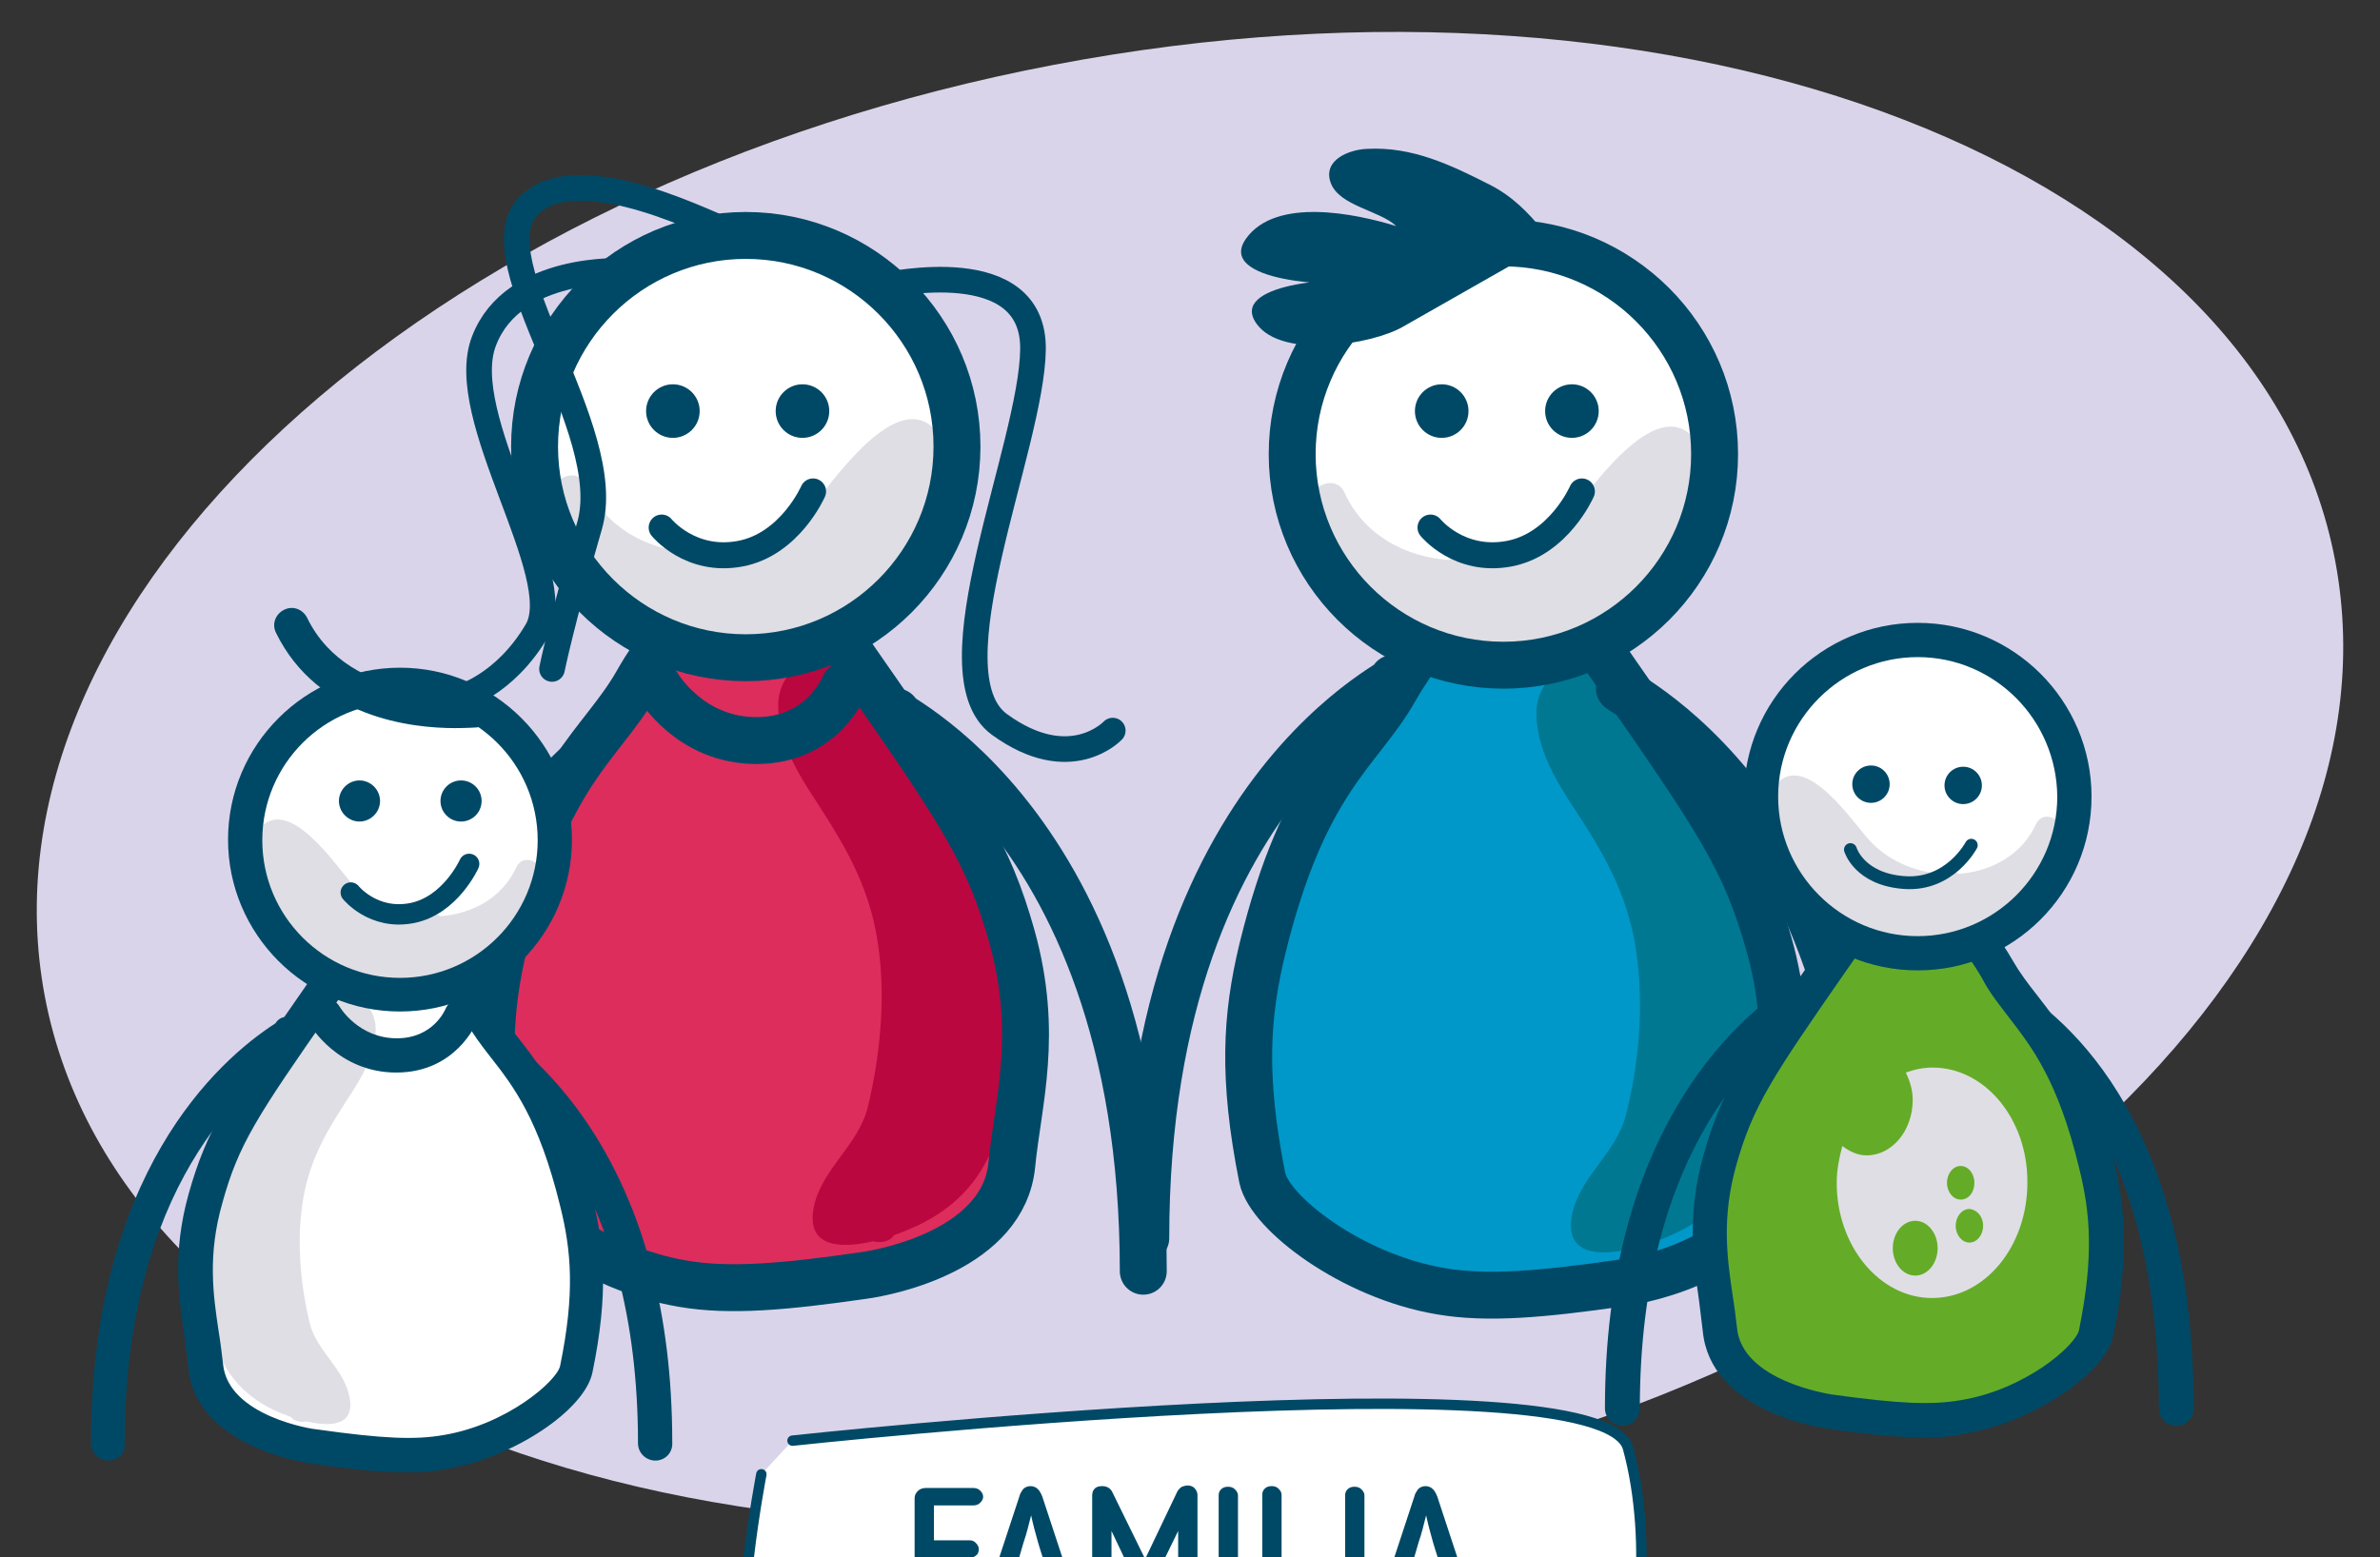 <?xml version="1.0" encoding="utf-8"?>
<!-- Generator: Adobe Illustrator 19.0.0, SVG Export Plug-In . SVG Version: 6.00 Build 0)  -->
<svg version="1.1" id="Capa_1" xmlns="http://www.w3.org/2000/svg" xmlns:xlink="http://www.w3.org/1999/xlink" x="0px" y="0px"
	 viewBox="-114 272 382 250" style="enable-background:new -114 272 382 250;" xml:space="preserve">
<rect x="-114" y="272" width="382" height="250" fill="#333333" stroke="none"/>
<style type="text/css">
	.st0{fill:#DAD4EA;}
	.st1{fill:#0098C8;}
	.st2{fill:#007892;}
	.st3{fill:none;stroke:#004966;stroke-width:7.532;stroke-miterlimit:10;}
	.st4{fill:#FFFFFF;}
	.st5{fill:#DFDEE4;}
	.st6{fill:none;stroke:#004966;stroke-width:7.532;stroke-linecap:round;stroke-miterlimit:10;}
	.st7{fill:#DD2D5C;}
	.st8{fill:#BB073F;}
	.st9{fill:#004966;}
	.st10{fill:#64AC28;}
	.st11{fill:none;stroke:#004966;stroke-width:4.173;stroke-linecap:round;stroke-miterlimit:10;}
	.st12{fill:none;stroke:#004966;stroke-width:3.271;stroke-linecap:round;stroke-miterlimit:10;}
	.st13{fill:none;stroke:#004966;stroke-width:2.058;stroke-linecap:round;stroke-miterlimit:10;}
	.st14{fill:none;stroke:#004966;stroke-width:4.115;stroke-linecap:round;stroke-miterlimit:10;}
	.st15{fill:#FFFFFF;stroke:#004966;stroke-width:1.671;stroke-linecap:round;stroke-miterlimit:10;}
</style>
<g>
	<path class="st0" d="M260.8,362c12,63.3-60.5,130.3-162,149.6C-2.7,530.9-94.8,495.3-106.8,432s60.5-130.3,162-149.6
		C156.8,263,248.8,298.8,260.8,362z"/>
	<g>
		<path class="st1" d="M111.2,382.7c-5.8,10.2-14.6,14.3-21.3,41.7c-2.6,10.8-3.2,20.6,0,36.7c1.1,5.7,14.3,15.8,28.6,18.2
			c7.5,1.3,16.4,0.5,28.9-1.3c4.5-0.6,22.6-4.4,23.8-17.8c1-10.2,4.4-20.9,0-36.7c-3.8-13.4-7.9-19.6-24.5-43.4
			c-16.5-23.7-15.2-23.2-15.2-23.2S117.1,372.3,111.2,382.7"/>
		<path class="st2" d="M160.2,403.2c-2.6-5.4-6.2-10.3-8.7-15.7c-1.3-2.8-3.1-7-6.6-8c-0.6-0.5-1.3-0.9-2-1.1
			c0.8-0.4,1.7-0.8,2.5-1.2c0.9-0.5,1.8-1.1,2.7-1.7c-5.4,1.4-10.8,2.7-15.4,5.9c0.6-0.1,1.3-0.2,1.9-0.3c-1.2,1.4-2,3.2-2,5.3
			c0,5.8,3.1,10.9,6.2,15.6c5.2,7.9,8.9,14.6,10,24.1c1,8.1,0.2,16.9-1.8,24.8c-1.5,6.2-7.5,10-8.7,16.2c-1.2,6.4,4.3,6.6,9.5,5.4
			c1.3,0.3,2.7,0.1,3.4-1c1.5-0.5,2.8-1.1,3.7-1.5c10.4-4.9,13.9-13.7,14.6-24.3C170.6,431,166.7,416.5,160.2,403.2"/>
		<path class="st3" d="M109.9,382.7c-5.8,10.2-14.6,14.3-21.3,41.7c-2.6,10.8-3.2,20.6,0,36.7c1.2,5.7,14.4,15.8,28.6,18.2
			c7.5,1.3,16.4,0.5,28.9-1.3c4.5-0.6,22.6-4.4,23.8-17.8c1-10.2,4.5-20.9,0-36.7c-3.8-13.4-7.9-19.6-24.5-43.4
			c-16.5-23.7-15.2-23.3-15.2-23.3S115.8,372.3,109.9,382.7z"/>
		<path class="st4" d="M162.5,344.9c0,18.7-15.2,33.9-33.9,33.9s-33.9-15.2-33.9-33.9c0-18.7,15.2-33.9,33.9-33.9
			S162.5,326.2,162.5,344.9"/>
		<path class="st5" d="M132.7,378.3c3.2-1.1,6.4-2.1,9.5-3.4c-0.2-0.1-0.3-0.2-0.5-0.2c0.8-0.4,1.7-0.8,2.5-1.2
			c9.6-5.3,20.6-17.6,15.3-28.7c-5.8-12.1-17.3,4.7-21,9.1c-4,4.8-10.1,7.5-16.3,8c-1.4-0.7-2.6-0.6-3.7,0c-7-0.5-13.6-4-16.7-10.8
			c-1.3-2.9-5.2-1.3-5.7,1.3c-2.5-1.2-5.9,1.6-4.1,4.2c0.7,1,1.5,2.1,2.2,3.1c0.6,2.8,2.6,5.2,4.8,7.1c0.7,0.6,1.5,0.8,2.2,0.8
			c0.1,0.6,0.4,1.2,0.9,1.6c9.3,7.1,20.3,10.3,31.2,8.2C133.1,377.6,132.9,378,132.7,378.3"/>
		<path class="st3" d="M161.2,344.9c0,18.7-15.2,33.9-33.9,33.9s-33.9-15.2-33.9-33.9c0-18.7,15.2-33.9,33.9-33.9
			S161.2,326.2,161.2,344.9z"/>
		<path class="st6" d="M29.9,386.3c-6.8-1.9,39.6,13.7,39.6,89.8"/>
		<path class="st6" d="M146.6,382.7c-6.8-1.9,39.7,13.7,39.7,89.9"/>
		<path class="st6" d="M-10.7,386.3c6.8-1.9-39.7,13.7-39.7,89.9"/>
		<path class="st6" d="M109.6,380.9c6.8-1.9-39.7,13.7-39.7,89.9"/>
		<path class="st7" d="M-10.5,381.5c-5.8,10.2-14.6,14.3-21.3,41.7c-2.6,10.8-3.2,20.6,0,36.7c1.1,5.7,14.3,15.8,28.6,18.2
			c7.5,1.3,16.4,0.5,28.9-1.3c4.5-0.6,22.6-4.4,23.9-17.8c1-10.2,4.4-20.9,0-36.7c-3.8-13.4-7.9-19.6-24.5-43.4
			C8.6,355.3,9.9,355.7,9.9,355.7S-4.6,371-10.5,381.5"/>
		<path class="st8" d="M38.5,402c-2.6-5.4-6.2-10.3-8.7-15.7c-1.3-2.8-3.1-7-6.6-8c-0.6-0.5-1.3-0.9-2-1.1c0.8-0.4,1.7-0.8,2.5-1.2
			c0.9-0.5,1.8-1.1,2.7-1.7c-5.4,1.4-10.8,2.7-15.4,5.9c0.6-0.1,1.2-0.2,1.9-0.3c-1.2,1.4-2,3.2-2,5.3c0,5.8,3.1,10.9,6.2,15.6
			c5.2,8,8.9,14.6,10,24.1c1,8.1,0.1,16.9-1.8,24.8c-1.5,6.2-7.5,10-8.7,16.2c-1.2,6.4,4.3,6.6,9.5,5.4c1.3,0.3,2.7,0.1,3.4-1
			c1.5-0.5,2.8-1.1,3.7-1.5c10.4-4.9,13.9-13.7,14.6-24.3C48.9,429.7,45,415.3,38.5,402"/>
		<path class="st3" d="M-11.7,381.5c-5.8,10.2-14.6,14.3-21.3,41.7c-2.6,10.8-3.2,20.6,0,36.7c1.1,5.7,14.3,15.8,28.6,18.2
			c7.5,1.3,16.4,0.5,28.9-1.3c4.5-0.6,22.6-4.4,23.9-17.8c1-10.2,4.4-20.9,0-36.7c-3.8-13.4-7.9-19.6-24.5-43.4
			C7.4,355.3,8.7,355.7,8.7,355.7S-5.8,371-11.7,381.5z"/>
		<path class="st4" d="M40.8,343.7c0,18.7-15.2,33.9-33.9,33.9S-27,362.4-27,343.7s15.2-33.9,33.9-33.9S40.8,325,40.8,343.7"/>
		<path class="st5" d="M11,377c3.2-1.1,6.4-2.1,9.5-3.4c-0.2-0.1-0.3-0.2-0.5-0.2c0.8-0.4,1.7-0.8,2.5-1.2
			c9.6-5.3,20.6-17.6,15.3-28.6c-5.8-12.1-17.3,4.7-21,9.1c-4,4.8-10.2,7.5-16.3,8c-1.4-0.7-2.6-0.6-3.7,0c-7-0.5-13.6-4-16.7-10.8
			c-1.3-2.9-5.2-1.4-5.7,1.3c-2.5-1.2-5.9,1.5-4.1,4.2c0.7,1,1.5,2.1,2.3,3.1c0.6,2.8,2.6,5.2,4.8,7.1c0.7,0.6,1.5,0.8,2.2,0.8
			c0.1,0.6,0.4,1.2,0.9,1.6c9.3,7.1,20.3,10.3,31.2,8.2C11.5,376.4,11.3,376.7,11,377"/>
		<path class="st3" d="M39.6,343.7c0,18.7-15.2,33.9-33.9,33.9s-33.9-15.2-33.9-33.9s15.2-33.9,33.9-33.9S39.6,325,39.6,343.7z"/>
		<path class="st6" d="M-8.4,382.1c0,0,5.1,8.8,15.8,8.8s14.1-8.8,14.1-8.8"/>
		<g>
			<path class="st9" d="M146.4,500.9c-1.5,0-2.8-1.2-2.8-2.8c0-43.8,20.5-62.2,30-68.3c0.3-0.5,0.8-0.9,1.5-1.1
				c1.3-0.4,3.2,0.2,3.8,1.5c1,2.3-1.1,3.5-1.7,4c-8.4,5.3-28,22-28,63.9C149.2,499.7,147.9,500.9,146.4,500.9z"/>
			<path class="st9" d="M235.3,500.9c-1.5,0-2.8-1.2-2.8-2.8c0-46.4-21.5-60.8-28.1-64.1c-1.3-0.6-2.2-2.3-1.6-3.7
				c0.5-1.3,2.4-2,3.7-1.6c0.5,0.1,0.9,0.4,1.2,0.7c8.4,4.6,30.4,21,30.4,68.7C238.1,499.7,236.9,500.9,235.3,500.9z"/>
			<path class="st10" d="M205.7,427.9c4.3,7.6,10.8,10.6,15.8,31c1.9,8,2.4,15.3,0,27.2c-0.9,4.3-10.6,11.7-21.2,13.5
				c-5.6,0.9-12.2,0.4-21.4-0.9c-3.3-0.5-16.8-3.3-17.7-13.2c-0.7-7.5-3.3-15.5,0-27.2c2.8-9.9,5.9-14.5,18.2-32.2
				c12.2-17.6,11.3-17.3,11.3-17.3S201.4,420.1,205.7,427.9"/>
			<path class="st10" d="M169.4,443.1c1.9-4,4.6-7.6,6.4-11.6c0.9-2.1,2.3-5.2,4.9-6c0.5-0.4,1-0.6,1.5-0.8
				c-0.6-0.3-1.2-0.6-1.8-0.9c-0.7-0.4-1.4-0.8-2-1.3c4,1.1,8,2,11.4,4.4c-0.5-0.1-0.9-0.1-1.4-0.2c0.9,1,1.5,2.4,1.5,3.9
				c0,4.3-2.3,8.1-4.6,11.6c-3.9,5.9-6.6,10.9-7.4,17.9c-0.7,6-0.1,12.5,1.3,18.4c1.1,4.6,5.6,7.4,6.5,12c0.9,4.7-3.2,4.9-7,4
				c-0.9,0.2-2,0-2.5-0.7c-1.1-0.4-2.1-0.8-2.7-1.1c-7.7-3.6-10.3-10.2-10.9-18C161.7,463.7,164.6,453,169.4,443.1"/>
			<path class="st9" d="M195.1,502.8c-4,0-8.5-0.4-15.7-1.4c-1.9-0.3-18.9-3-20.1-15.7c-0.2-1.6-0.4-3.3-0.6-4.9
				c-0.9-6.4-2-13.6,0.7-23.3c2.9-10.3,6-15,18.6-33.1c6.4-9.3,9.1-13.4,10.2-15.2l-2.8-3l3-0.2l-0.8-5.7l5.1,5.4l1.3-0.1l0.2,1.7
				c2.5,2.7,11,12.1,14.9,19c1.1,1.9,2.3,3.5,3.8,5.4c3.8,4.9,8.6,11,12.3,26.3c1.9,7.8,2.6,15.6,0,28.4
				c-1.2,6.1-12.9,13.9-23.5,15.7C199.7,502.6,197.5,502.8,195.1,502.8z M192.1,413.5c-1.7,2.7-4.6,7-9.6,14.1
				c-12.1,17.4-15.1,21.9-17.8,31.4c-2.4,8.5-1.5,14.9-0.6,21c0.3,1.8,0.5,3.5,0.7,5.2c0.8,8.5,14.7,10.6,15.3,10.7
				c10.9,1.5,15.9,1.7,20.6,0.9c10.4-1.7,18.5-8.8,19-11.3c2.4-11.9,1.8-18.8,0-26c-3.4-14.1-7.6-19.4-11.3-24.2
				c-1.5-2-3-3.8-4.2-6.1C201.4,424.2,195.5,417.3,192.1,413.5z"/>
			<path class="st4" d="M167.7,399.9c0,13.9,11.3,25.1,25.2,25.1s25.2-11.3,25.2-25.1c0-13.9-11.3-25.1-25.2-25.1
				C179,374.7,167.7,386,167.7,399.9"/>
			<path class="st5" d="M189.8,424.6c-2.4-0.8-4.8-1.6-7.1-2.5c0.1,0,0.2-0.1,0.4-0.2c-0.6-0.3-1.2-0.6-1.8-0.9
				c-7.1-3.9-15.3-13.1-11.3-21.3c4.3-9,12.8,3.5,15.6,6.7c3,3.6,7.5,5.6,12.1,5.9c1-0.5,2-0.4,2.7,0c5.2-0.4,10.1-3,12.4-8
				c1-2.2,3.9-1,4.2,0.9c1.9-0.9,4.4,1.1,3.1,3.1c-0.5,0.8-1.1,1.6-1.7,2.3c-0.4,2.1-1.9,3.9-3.6,5.3c-0.5,0.4-1.1,0.6-1.6,0.6
				c0,0.5-0.3,0.9-0.7,1.2c-6.9,5.3-15.1,7.6-23.2,6.1C189.5,424.1,189.6,424.4,189.8,424.6"/>
			<path class="st9" d="M193.8,427.8c-15.4,0-27.9-12.5-27.9-27.9s12.5-27.9,27.9-27.9s27.9,12.5,27.9,27.9S209.2,427.8,193.8,427.8
				z M193.8,377.5c-12.3,0-22.4,10-22.4,22.4c0,12.3,10,22.4,22.4,22.4c12.3,0,22.4-10,22.4-22.4
				C216.1,387.5,206.1,377.5,193.8,377.5z"/>
			<path class="st5" d="M196.2,443.4c-1.5,0-2.9,0.3-4.3,0.8c0.6,1.3,1.1,2.7,1.1,4.4c0,4.9-3.3,8.9-7.4,8.9c-1.4,0-2.7-0.6-3.9-1.5
				c-0.5,1.9-0.9,3.8-0.9,5.9c0,10.2,6.9,18.5,15.3,18.5c8.5,0,15.3-8.3,15.3-18.5C211.5,451.7,204.6,443.4,196.2,443.4z
				 M200.7,464.6c-1.2,0-2.2-1.2-2.2-2.7s1-2.7,2.2-2.7s2.2,1.2,2.2,2.7C202.9,463.4,202,464.6,200.7,464.6z"/>
			<g>
				<path class="st10" d="M197,472.4c0,2.4-1.6,4.4-3.6,4.4s-3.6-2-3.6-4.4s1.6-4.4,3.6-4.4S197,470,197,472.4z"/>
				<path class="st10" d="M204.3,468.8c0,1.5-1,2.7-2.2,2.7s-2.2-1.2-2.2-2.7s1-2.7,2.2-2.7C203.3,466.2,204.3,467.3,204.3,468.8z"
					/>
			</g>
		</g>
		<g>
			<path class="st9" d="M-96.6,506.5c-1.5,0-2.8-1.2-2.8-2.8c0-43.2,20.3-61.4,29.6-67.4c0.3-0.5,0.8-0.9,1.4-1
				c1.3-0.4,3.2,0.2,3.7,1.5c1,2.2-1,3.5-1.7,3.9C-74.7,446-94,462.5-94,503.9C-93.8,505.3-95.1,506.5-96.6,506.5z"/>
			<path class="st9" d="M-8.8,506.5c-1.5,0-2.8-1.2-2.8-2.8c0-41.4-19.3-57.9-27.6-63.1c-0.7-0.4-2.7-1.7-1.7-3.9
				c0.6-1.2,2.4-1.8,3.7-1.5c0.7,0.2,1.2,0.6,1.6,1.1c9.9,6.6,29.5,24.8,29.5,67.3C-6,505.3-7.3,506.5-8.8,506.5z"/>
			<path class="st4" d="M-38,434.5c4.2,7.5,10.7,10.5,15.6,30.5c1.9,7.9,2.4,15.1,0,26.9c-0.8,4.2-10.5,11.6-21,13.3
				c-5.5,0.9-12,0.4-21.1-0.9c-3.3-0.5-16.5-3.2-17.5-13c-0.7-7.4-3.3-15.3,0-26.8c2.8-9.8,5.8-14.3,17.9-31.8
				C-52,415.4-53,415.6-53,415.6S-42.3,426.8-38,434.5"/>
			<path class="st5" d="M-73.9,449.5c1.9-3.9,4.5-7.5,6.3-11.5c0.9-2,2.3-5.2,4.8-5.9c0.5-0.4,1-0.6,1.5-0.8
				c-0.6-0.3-1.2-0.6-1.8-0.9c-0.7-0.4-1.3-0.8-2-1.2c4,1,7.9,2,11.3,4.3c-0.5-0.1-0.9-0.1-1.4-0.2c0.9,1,1.5,2.3,1.5,3.9
				c0,4.2-2.3,7.9-4.6,11.4c-3.8,5.8-6.5,10.7-7.3,17.7c-0.7,5.9-0.1,12.3,1.3,18.1c1.1,4.5,5.5,7.3,6.4,11.9
				c0.9,4.7-3.1,4.8-6.9,3.9c-0.9,0.2-2,0-2.5-0.7c-1.1-0.4-2.1-0.8-2.7-1.1c-7.6-3.6-10.2-10-10.7-17.8
				C-81.5,469.8-78.6,459.2-73.9,449.5"/>
			<path class="st9" d="M-48.5,508.4c-3.9,0-8.4-0.4-15.5-1.4c-1.9-0.3-18.6-3-19.8-15.5c-0.1-1.6-0.4-3.2-0.6-4.9
				c-0.9-6.3-2-13.4,0.7-23c2.9-10.2,5.9-14.8,18.3-32.6c6.3-9.1,9-13.2,10.1-15l-2.7-2.9l2.9-0.2l-0.8-5.6l5,5.4l1.3-0.1l0.2,1.7
				c2.5,2.7,10.8,11.9,14.7,18.8c1.1,1.9,2.3,3.5,3.7,5.3c3.8,4.8,8.5,10.9,12.1,25.9c1.9,7.7,2.6,15.4,0,28
				c-1.2,6.1-12.7,13.7-23.2,15.5C-44,508.2-46.1,508.4-48.5,508.4z M-51.4,420.2c-1.7,2.7-4.5,6.9-9.4,13.9
				c-12,17.2-14.9,21.6-17.5,31c-2.4,8.4-1.5,14.7-0.6,20.7c0.3,1.8,0.5,3.5,0.7,5.2c0.8,8.4,14.5,10.5,15.1,10.5
				c10.7,1.5,15.7,1.7,20.3,0.9c10.2-1.7,18.2-8.7,18.7-11.1c2.4-11.7,1.8-18.5,0-25.7c-3.4-13.9-7.5-19.2-11.1-23.8
				c-1.5-1.9-2.9-3.8-4.2-6C-42.3,430.8-48.1,424-51.4,420.2z"/>
			<path class="st4" d="M-75.5,406.8c0,13.7,11.1,24.8,24.8,24.8s24.8-11.1,24.8-24.8c0-13.7-11.1-24.8-24.8-24.8
				S-75.5,393.1-75.5,406.8"/>
			<path class="st5" d="M-53.8,431.2c-2.3-0.8-4.7-1.5-7-2.5c0.1,0,0.2-0.1,0.4-0.1c-0.6-0.3-1.2-0.6-1.8-0.9
				c-7-3.9-15.1-12.9-11.2-21c4.3-8.8,12.7,3.4,15.4,6.6c3,3.5,7.4,5.5,12,5.8c1-0.5,1.9-0.4,2.7,0c5.1-0.4,9.9-2.9,12.2-7.9
				c1-2.1,3.8-1,4.2,0.9c1.8-0.9,4.3,1.1,3,3.1c-0.5,0.8-1.1,1.5-1.6,2.3c-0.4,2.1-1.9,3.8-3.5,5.2c-0.5,0.4-1.1,0.6-1.6,0.6
				c-0.1,0.5-0.3,0.9-0.7,1.2c-6.8,5.2-14.9,7.5-22.8,6C-54.1,430.8-53.9,431-53.8,431.2"/>
			<path class="st9" d="M-49.8,434.4c-15.2,0-27.6-12.4-27.6-27.6s12.4-27.6,27.6-27.6s27.6,12.4,27.6,27.6S-34.6,434.4-49.8,434.4z
				 M-49.8,384.8c-12.2,0-22.1,9.9-22.1,22.1S-62,429-49.8,429s22.1-9.9,22.1-22.1C-27.7,394.7-37.6,384.8-49.8,384.8z"/>
			<path class="st9" d="M-41,388.9c-6.8,0-22-1.6-28.7-15.3c-0.7-1.4-0.1-3,1.3-3.7c1.4-0.7,3-0.1,3.7,1.3
				c6.8,14,26.3,12.1,26.5,12.1c1.5-0.1,2.9,0.9,3,2.5c0.2,1.5-0.9,2.9-2.4,3C-37.8,388.8-39.1,388.9-41,388.9z"/>
			<path class="st9" d="M-50.4,444.2c-9.3,0-13.8-7.5-13.9-7.8c-0.8-1.3-0.3-3,1-3.8s3-0.3,3.8,1c0.1,0.2,3.1,5.1,9.2,5.1
				c5.8,0,7.7-4.5,7.8-4.7c0.6-1.4,2.2-2.1,3.6-1.5s2.1,2.1,1.5,3.5C-37.6,436.3-40.8,444.2-50.4,444.2z"/>
		</g>
		<g>
			<path class="st11" d="M-7.8,356.7c0,0,4.6,5.7,12.6,4.2s11.7-10,11.7-10"/>
			<circle class="st9" cx="-6" cy="338" r="4.3"/>
			<circle class="st9" cx="14.8" cy="338" r="4.3"/>
		</g>
		<g>
			<path class="st11" d="M115.6,356.7c0,0,4.6,5.7,12.6,4.2s11.7-10,11.7-10"/>
			<circle class="st9" cx="117.4" cy="338" r="4.3"/>
			<circle class="st9" cx="138.3" cy="338" r="4.3"/>
		</g>
		<g>
			<path class="st12" d="M-57.7,415.3c0,0,3.6,4.5,9.8,3.3s9.2-7.9,9.2-7.9"/>
			<path class="st9" d="M-53,400.6c0-1.8-1.5-3.3-3.3-3.3s-3.3,1.5-3.3,3.3s1.5,3.3,3.3,3.3C-54.5,403.9-53,402.4-53,400.6z"/>
			<circle class="st9" cx="-40" cy="400.6" r="3.3"/>
		</g>
		<circle class="st9" cx="186.3" cy="397.9" r="3"/>
		<circle class="st9" cx="201.1" cy="398.1" r="3"/>
		<path class="st13" d="M183,408.4c0,0,1.4,4.8,8.7,5.3s10.7-6,10.7-6"/>
		<path class="st9" d="M135,310.9c0.1,1.1-0.9-1.2-1.3-1.8c-2.4-3-5-5.6-8.5-7.4c-6.3-3.2-12.5-6.2-19.8-5.8
			c-2.7,0.1-7.2,1.7-5.8,5.5c1.4,3.7,7.9,4.4,10.5,6.9c-6.5-2-19.3-4.7-24.1,2c-5,7,14.8,7.9,18.7,6.9c-3.5-0.8-21.7,0.3-17,6.8
			c4.1,5.7,18.5,3.3,23.4,0.5"/>
		<path class="st14" d="M-13.4,315.5c-0.6,0-18.2-1-22.9,11.2c-4.8,12.2,13.6,37.6,8.5,46.5C-33,382.1-40.2,384-40.2,384"/>
		<path class="st14" d="M27.8,317.8c0.8,0,24.2-5.4,24,10.3s-16.7,51.9-5.4,60.2c11.4,8.3,18.2,1,18.2,1"/>
		<path class="st14" d="M3,309.1c-1,0.2-24.2-12.6-32.3-3.9c-8.1,8.7,14.5,35.8,9.9,51.3c-4.5,15.5-6,22.9-6,22.9"/>
	</g>
</g>
<path class="st15" d="M8.2,508.7c0,0-4.8,25.1-1.7,30.6c3,5.5,133.7,2.5,138.1,1.8c4.4-0.8,6.9-21.3,2.7-36.6
	c-4.2-15.3-134.1-1.2-134.1-1.2"/>
<g>
	<path class="st9" d="M35.9,529.5c0,0.4-0.2,0.7-0.5,1c-0.3,0.3-0.7,0.5-1.1,0.5s-0.8-0.2-1.1-0.5c-0.3-0.3-0.4-0.6-0.4-1v-17
		c0-0.4,0.2-0.8,0.5-1.1c0.3-0.3,0.7-0.5,1.3-0.5h7.6c0.4,0,0.8,0.1,1.1,0.4c0.3,0.3,0.5,0.6,0.5,1c0,0.4-0.2,0.7-0.5,1
		c-0.3,0.3-0.7,0.4-1.1,0.4h-6.3v5.6h5.7c0.4,0,0.7,0.1,1,0.4c0.3,0.3,0.5,0.6,0.5,1c0,0.4-0.1,0.8-0.4,1c-0.3,0.3-0.7,0.4-1.1,0.4
		h-5.7V529.5z"/>
	<path class="st9" d="M47.2,529.9c-0.1,0.3-0.3,0.6-0.6,0.8c-0.3,0.2-0.6,0.3-0.9,0.3c-0.4,0-0.8-0.1-1.1-0.4
		c-0.3-0.3-0.5-0.6-0.5-1c0-0.1,0-0.2,0-0.3c0-0.1,0-0.2,0-0.3l5.5-16.7c0.1-0.5,0.4-0.9,0.6-1.2c0.3-0.3,0.7-0.5,1.2-0.5
		c0.5,0,0.9,0.2,1.2,0.5c0.3,0.3,0.5,0.7,0.7,1.2l5.5,16.7c0,0.1,0.1,0.1,0.1,0.3c0,0.1,0,0.2,0,0.3c0,0.4-0.2,0.8-0.5,1
		c-0.3,0.3-0.7,0.4-1.1,0.4c-0.5,0-0.9-0.2-1.1-0.5c-0.2-0.3-0.4-0.7-0.6-1.2l-0.9-2.7h-6.5L47.2,529.9z M51.5,515.3
		c-0.4,1.5-0.7,2.9-1.2,4.3c-0.4,1.4-0.8,2.8-1.3,4.2h4.9c-0.4-1.4-0.9-2.8-1.3-4.2C52.2,518.2,51.8,516.7,51.5,515.3z"/>
	<path class="st9" d="M78.2,529.5c0,0.4-0.1,0.7-0.4,1c-0.3,0.3-0.7,0.4-1.1,0.4c-0.4,0-0.8-0.1-1.1-0.4c-0.3-0.3-0.5-0.6-0.5-1
		v-11.7l-3.9,8c-0.1,0.3-0.4,0.5-0.6,0.7c-0.3,0.1-0.5,0.2-0.9,0.2c-0.3,0-0.6-0.1-0.9-0.2c-0.3-0.1-0.5-0.4-0.6-0.7l-3.8-8v11.7
		c0,0.4-0.2,0.7-0.5,1c-0.3,0.3-0.7,0.4-1.1,0.4c-0.4,0-0.8-0.1-1.1-0.4c-0.3-0.3-0.4-0.6-0.4-1v-17.4c0-0.4,0.1-0.8,0.4-1.1
		s0.7-0.4,1.2-0.4c0.7,0,1.3,0.3,1.6,0.9l5.3,10.8l5.2-10.9c0.2-0.3,0.4-0.5,0.7-0.7c0.3-0.1,0.6-0.2,0.9-0.2c0.4,0,0.8,0.1,1.1,0.4
		c0.3,0.3,0.5,0.7,0.5,1.1V529.5z"/>
	<path class="st9" d="M81.6,512.1c0-0.4,0.1-0.7,0.4-1c0.3-0.3,0.7-0.4,1.1-0.4c0.4,0,0.8,0.1,1.1,0.4c0.3,0.3,0.5,0.6,0.5,1v17.4
		c0,0.4-0.2,0.7-0.5,1c-0.3,0.3-0.7,0.5-1.1,0.5c-0.4,0-0.8-0.2-1.1-0.5c-0.3-0.3-0.4-0.6-0.4-1V512.1z"/>
	<path class="st9" d="M99.7,529.2c0,0.4-0.1,0.8-0.4,1s-0.6,0.4-1.1,0.4h-7.9c-0.4,0-0.8-0.2-1.2-0.5c-0.3-0.3-0.5-0.7-0.5-1.1v-17
		c0-0.4,0.1-0.7,0.4-1c0.3-0.3,0.7-0.4,1.1-0.4c0.4,0,0.8,0.1,1.1,0.4c0.3,0.3,0.5,0.6,0.5,1v15.8h6.5c0.4,0,0.7,0.1,1,0.4
		C99.5,528.5,99.7,528.9,99.7,529.2z"/>
	<path class="st9" d="M101.9,512.1c0-0.4,0.1-0.7,0.4-1c0.3-0.3,0.7-0.4,1.1-0.4s0.8,0.1,1.1,0.4s0.5,0.6,0.5,1v17.4
		c0,0.4-0.2,0.7-0.5,1c-0.3,0.3-0.7,0.5-1.1,0.5s-0.8-0.2-1.1-0.5c-0.3-0.3-0.4-0.6-0.4-1V512.1z"/>
	<path class="st9" d="M110.6,529.9c-0.1,0.3-0.3,0.6-0.6,0.8c-0.3,0.2-0.6,0.3-0.9,0.3c-0.4,0-0.8-0.1-1.1-0.4
		c-0.3-0.3-0.5-0.6-0.5-1c0-0.1,0-0.2,0-0.3c0-0.1,0-0.2,0-0.3l5.5-16.7c0.1-0.5,0.4-0.9,0.6-1.2c0.3-0.3,0.7-0.5,1.2-0.5
		c0.5,0,0.9,0.2,1.2,0.5c0.3,0.3,0.5,0.7,0.7,1.2l5.5,16.7c0,0.1,0.1,0.1,0.1,0.3c0,0.1,0,0.2,0,0.3c0,0.4-0.2,0.8-0.5,1
		c-0.3,0.3-0.7,0.4-1.1,0.4c-0.5,0-0.9-0.2-1.1-0.5c-0.2-0.3-0.4-0.7-0.6-1.2l-0.9-2.7h-6.5L110.6,529.9z M114.9,515.3
		c-0.4,1.5-0.7,2.9-1.2,4.3c-0.4,1.4-0.8,2.8-1.3,4.2h4.9c-0.4-1.4-0.9-2.8-1.3-4.2C115.6,518.2,115.2,516.7,114.9,515.3z"/>
</g>
</svg>
